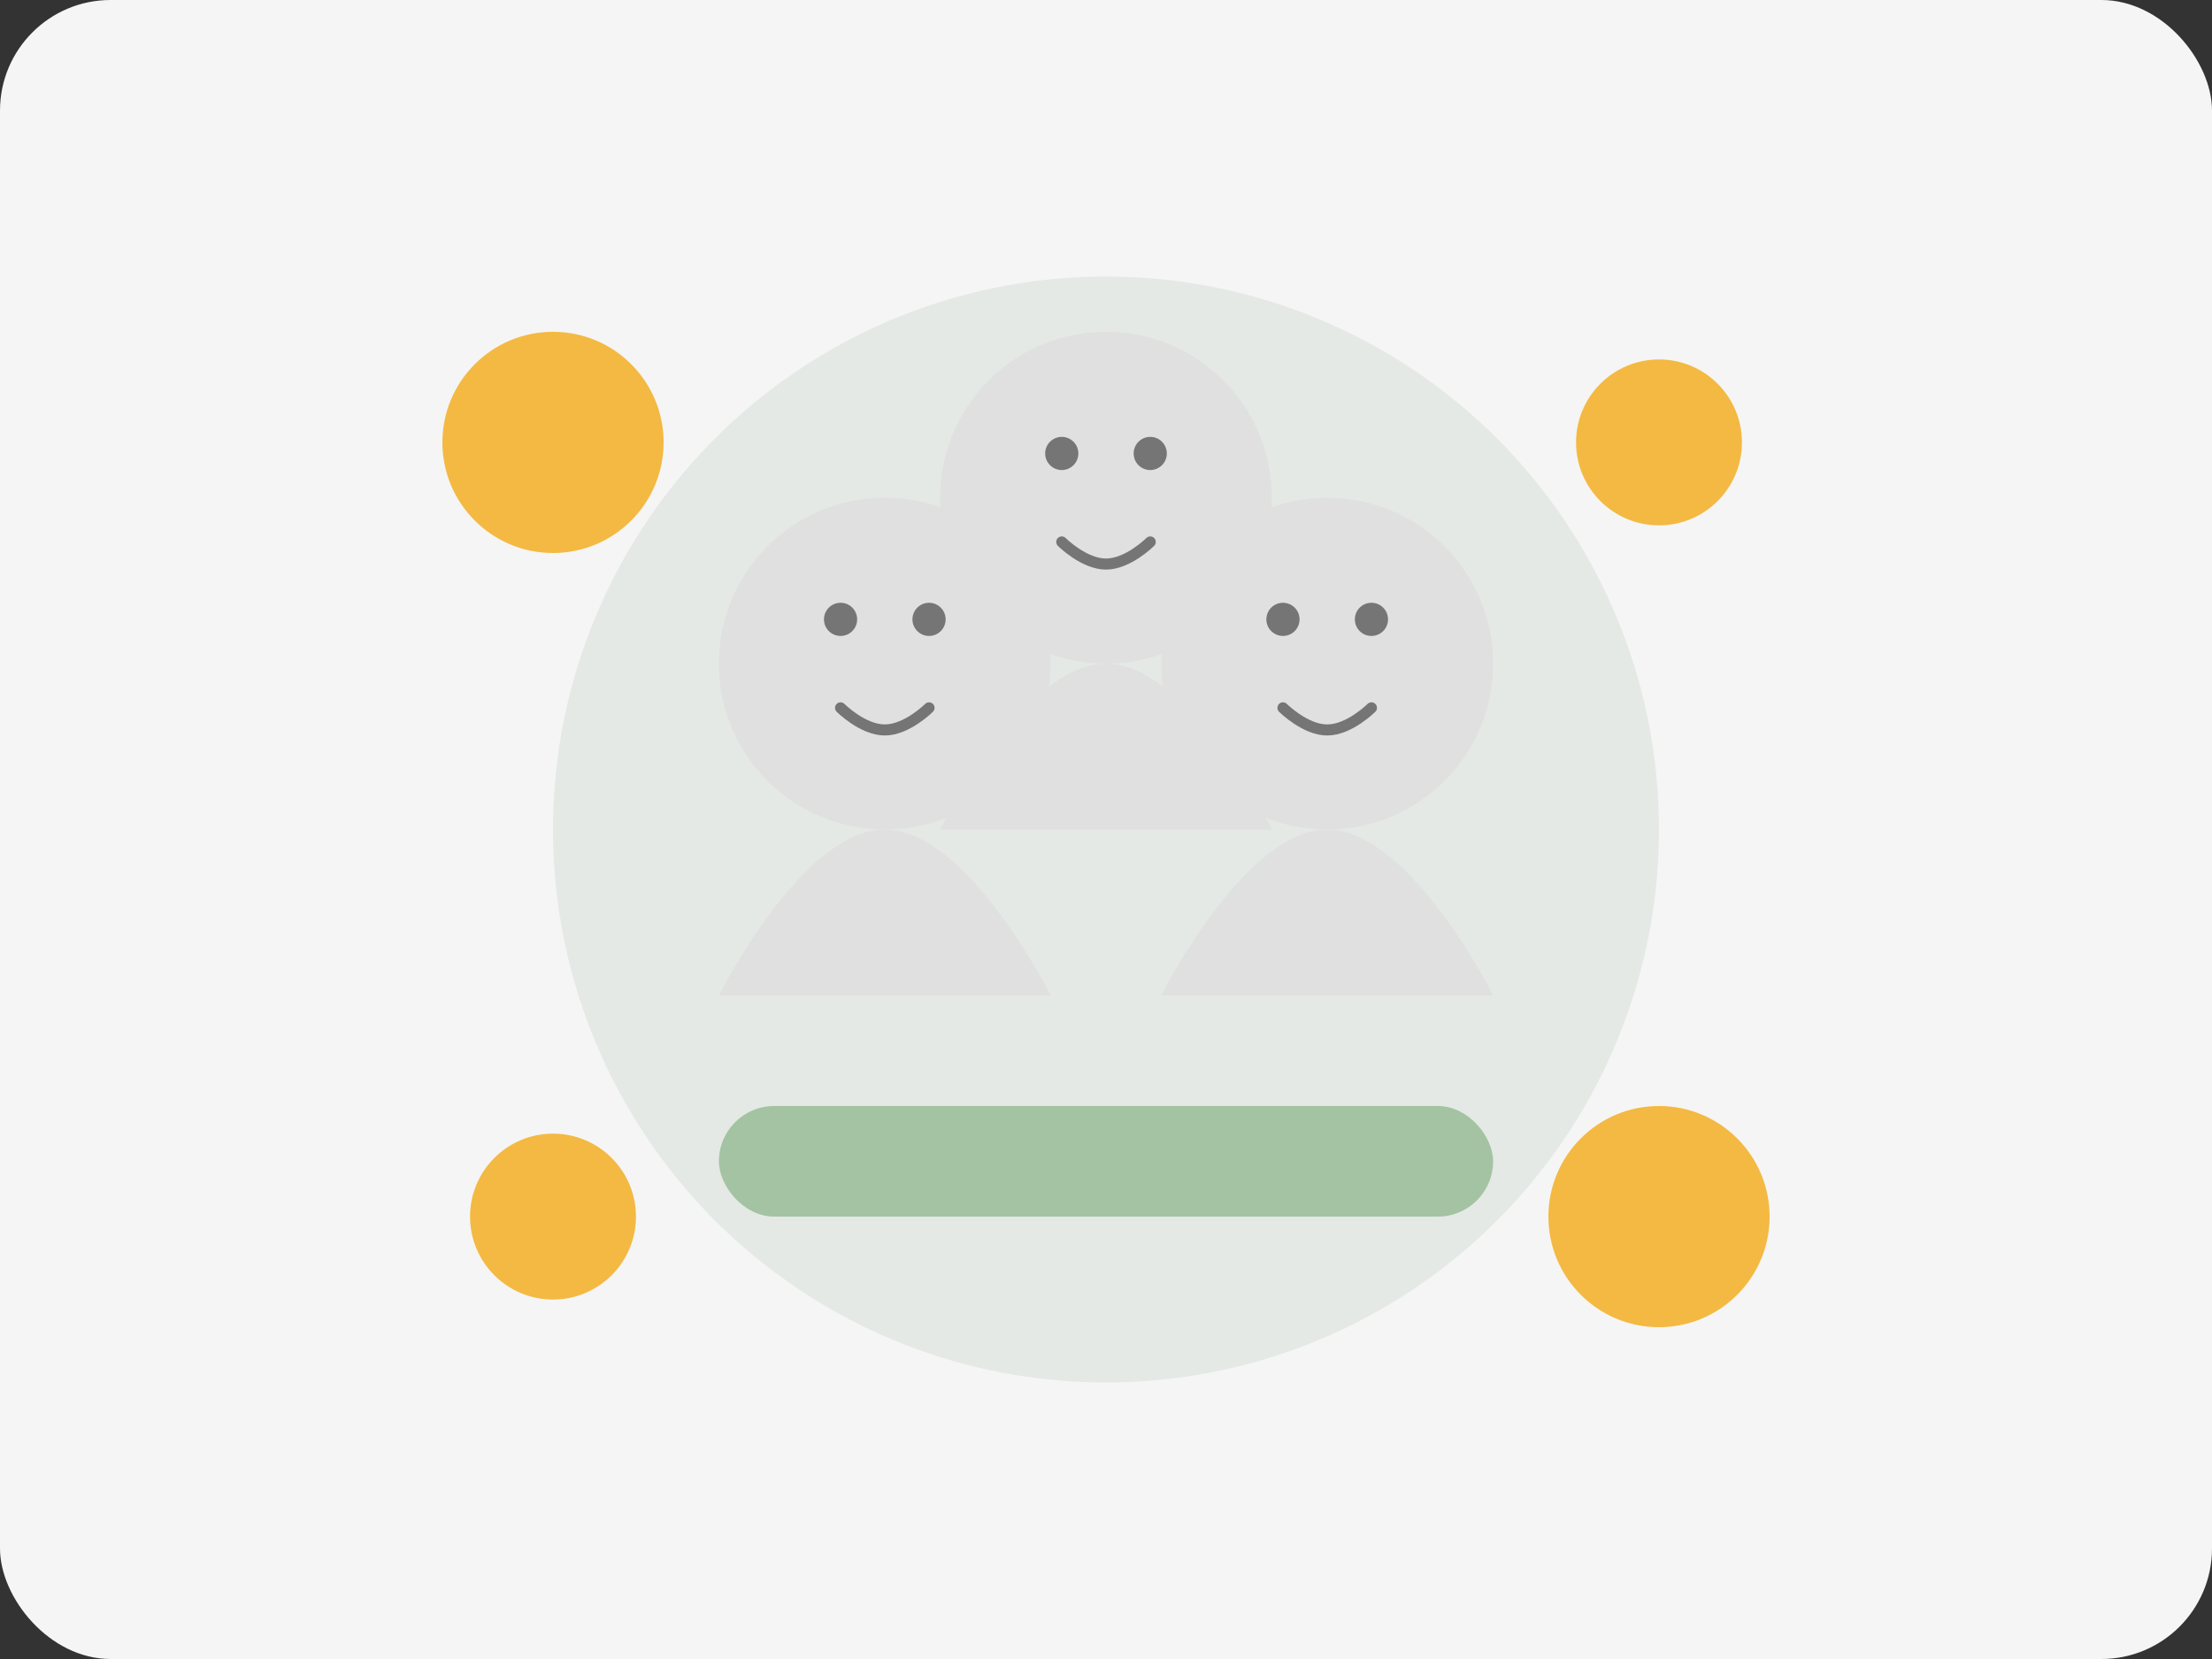 <svg width="400" height="300" viewBox="0 0 400 300" fill="none" xmlns="http://www.w3.org/2000/svg">
  <rect x="0" y="0" width="400" height="300" fill="#333333" stroke="none"/>
  <rect width="400" height="300" rx="20" fill="#F5F5F5"/>
  <circle cx="200" cy="150" r="100" fill="#4a7c59" fill-opacity="0.1"/>
  <circle cx="160" cy="120" r="30" fill="#E0E0E0"/>
  <path d="M130 180C130 180 145 150 160 150C175 150 190 180 190 180L130 180Z" fill="#E0E0E0"/>
  <circle cx="240" cy="120" r="30" fill="#E0E0E0"/>
  <path d="M210 180C210 180 225 150 240 150C255 150 270 180 270 180L210 180Z" fill="#E0E0E0"/>
  <circle cx="200" cy="90" r="30" fill="#E0E0E0"/>
  <path d="M170 150C170 150 185 120 200 120C215 120 230 150 230 150L170 150Z" fill="#E0E0E0"/>
  <circle cx="152" cy="112" r="3" fill="#757575"/>
  <circle cx="168" cy="112" r="3" fill="#757575"/>
  <path d="M152 128C152 128 156 132 160 132C164 132 168 128 168 128" stroke="#757575" stroke-width="2" stroke-linecap="round"/>
  <circle cx="232" cy="112" r="3" fill="#757575"/>
  <circle cx="248" cy="112" r="3" fill="#757575"/>
  <path d="M232 128C232 128 236 132 240 132C244 132 248 128 248 128" stroke="#757575" stroke-width="2" stroke-linecap="round"/>
  <circle cx="192" cy="82" r="3" fill="#757575"/>
  <circle cx="208" cy="82" r="3" fill="#757575"/>
  <path d="M192 98C192 98 196 102 200 102C204 102 208 98 208 98" stroke="#757575" stroke-width="2" stroke-linecap="round"/>
  <rect x="130" y="200" width="140" height="20" rx="10" fill="#a4c3a2"/>
  <circle cx="100" cy="80" r="20" fill="#f4b942"/>
  <circle cx="300" cy="80" r="15" fill="#f4b942"/>
  <circle cx="100" cy="220" r="15" fill="#f4b942"/>
  <circle cx="300" cy="220" r="20" fill="#f4b942"/>
</svg>

